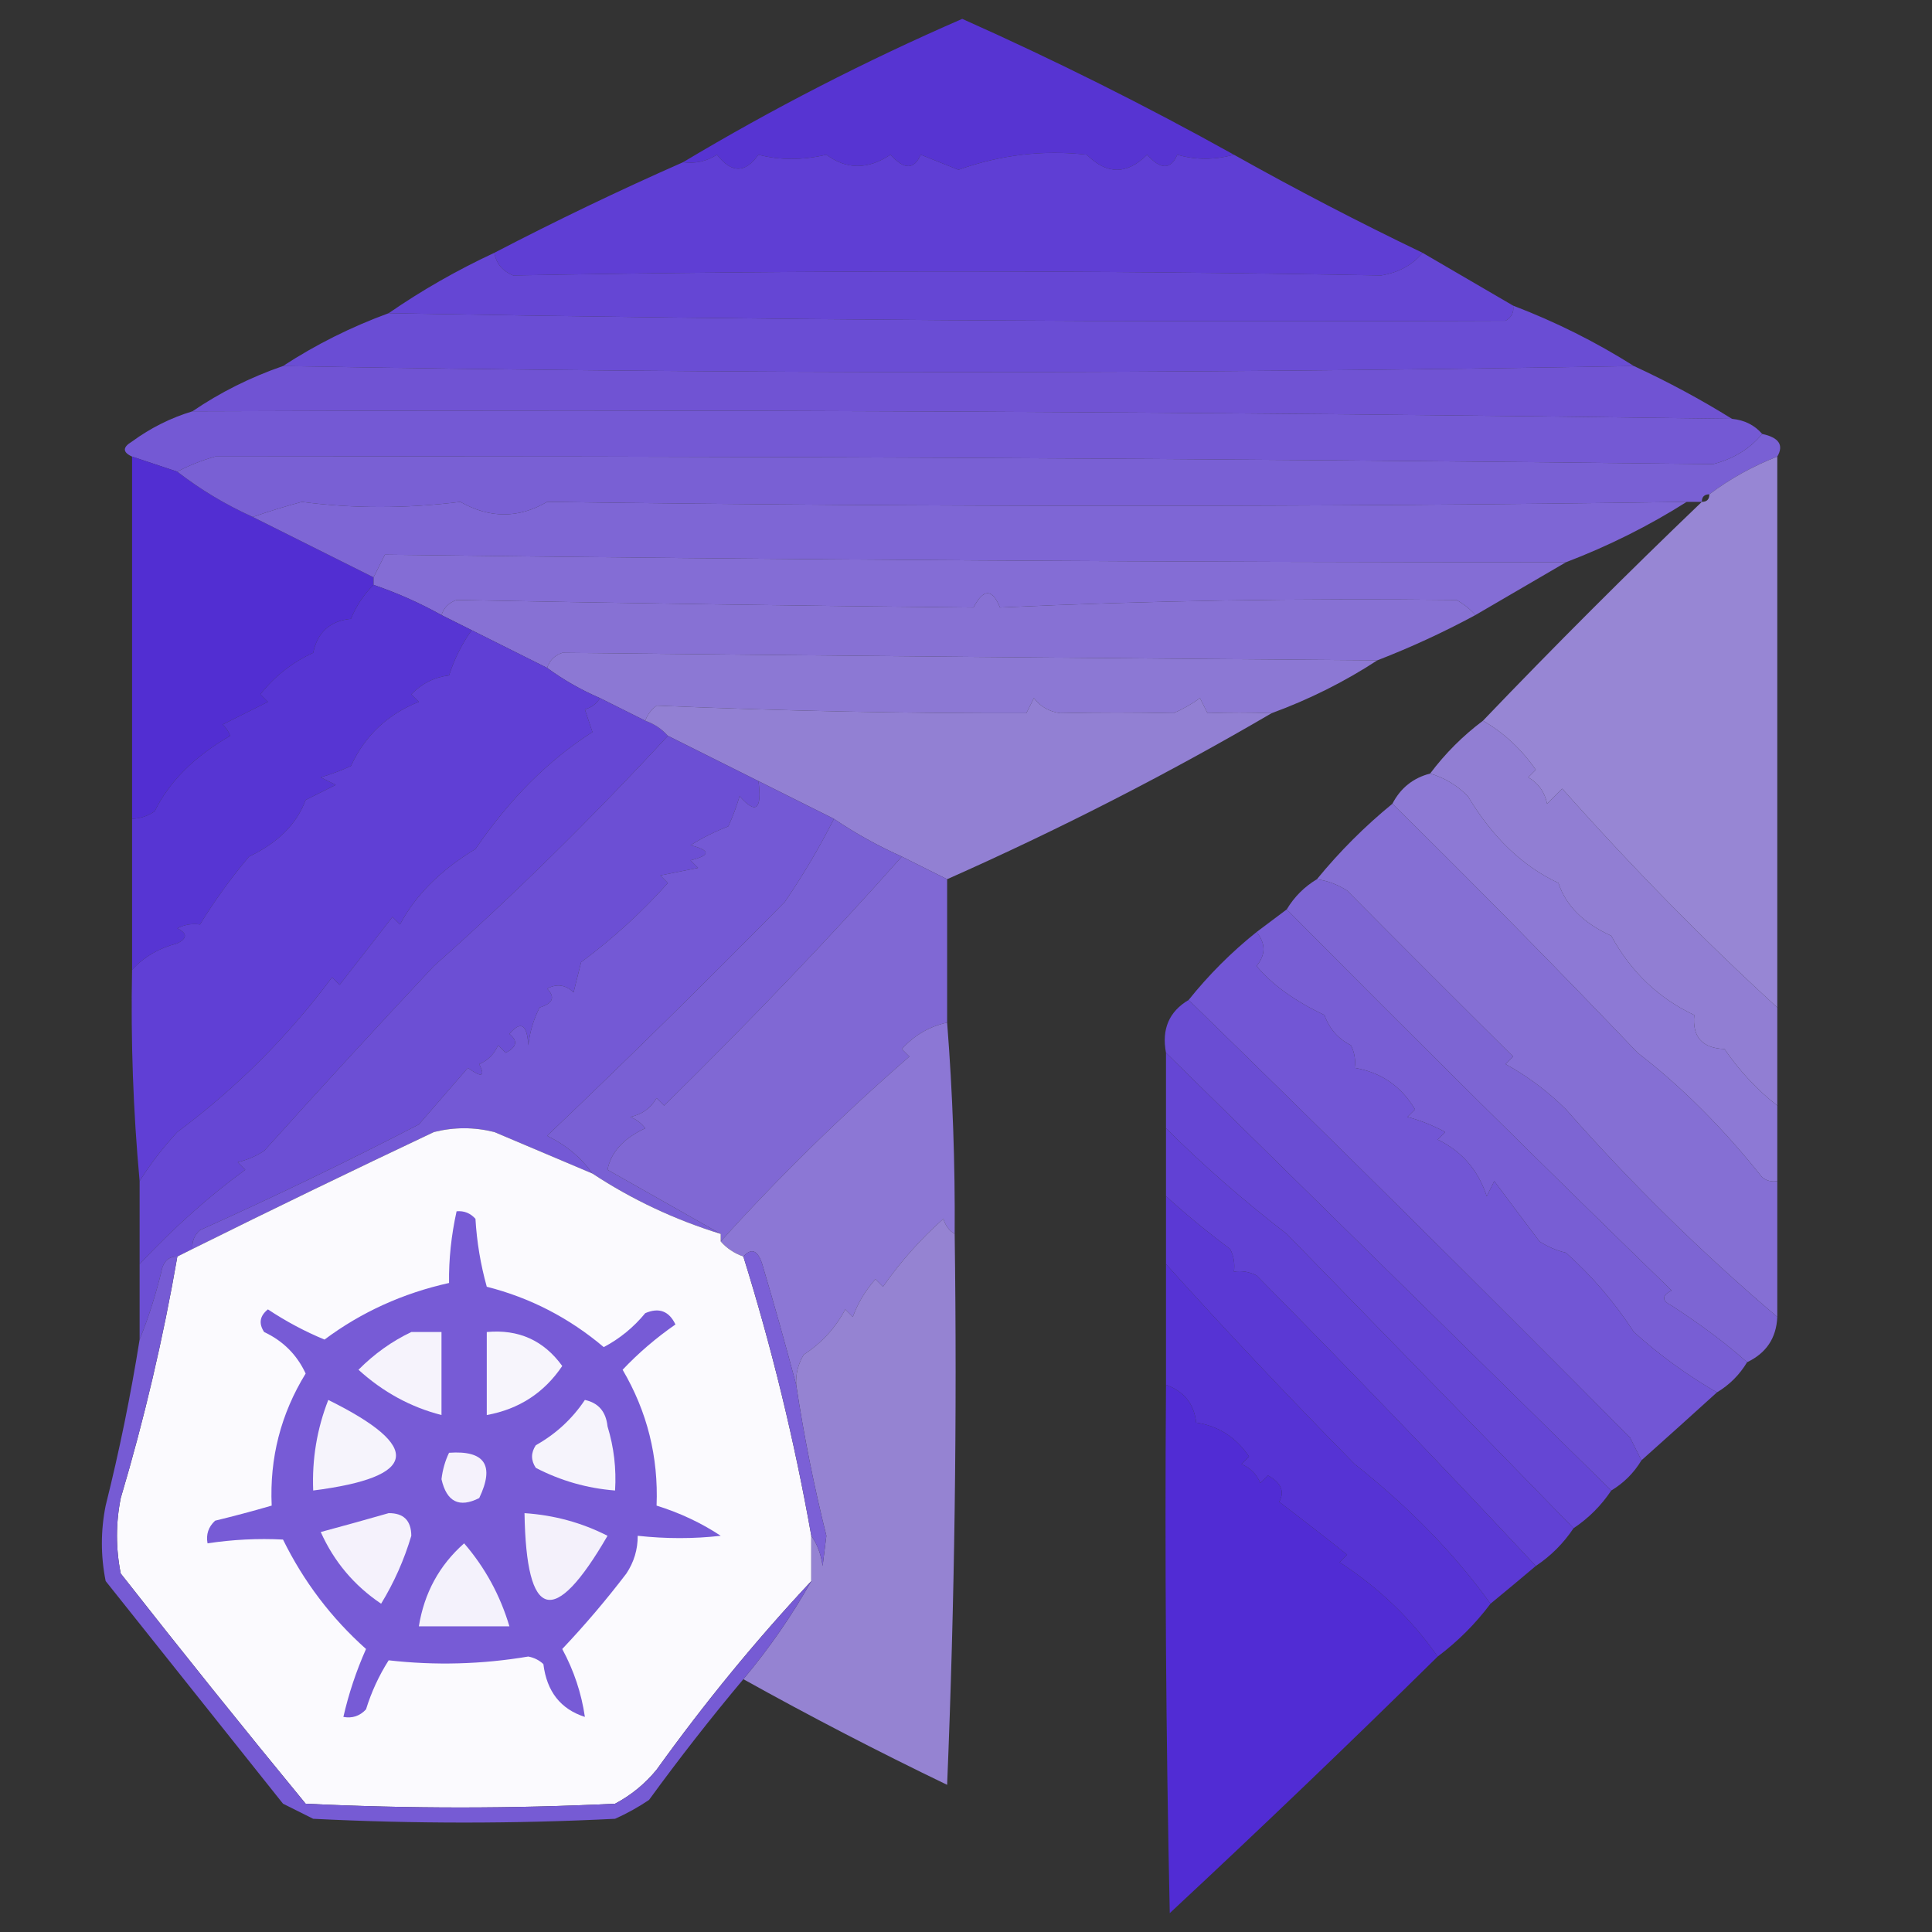 <?xml version="1.0" encoding="UTF-8"?>
<!DOCTYPE svg PUBLIC "-//W3C//DTD SVG 1.1//EN" "http://www.w3.org/Graphics/SVG/1.1/DTD/svg11.dtd">
<svg xmlns="http://www.w3.org/2000/svg" version="1.1" width="256px" height="256px" style="shape-rendering:geometricPrecision; text-rendering:geometricPrecision; image-rendering:optimizeQuality; fill-rule:evenodd; clip-rule:evenodd" xmlns:xlink="http://www.w3.org/1999/xlink">
<rect width="100%" height="100%" fill="#333333" stroke="none"/>
<g><path style="opacity:0.978" fill="#5834d5" d="M 163.5,20.5 C 160.918,21.21 158.418,21.21 156,20.5C 155.125,22.513 153.791,22.513 152,20.5C 149.333,23.167 146.667,23.167 144,20.5C 138.257,19.842 132.59,20.509 127,22.5C 125.333,21.833 123.667,21.167 122,20.5C 121.125,22.513 119.791,22.513 118,20.5C 115.004,22.491 112.171,22.491 109.5,20.5C 106.317,21.244 103.317,21.244 100.5,20.5C 98.758,22.973 96.925,22.973 95,20.5C 93.644,21.38 92.144,21.713 90.5,21.5C 102.339,14.413 114.672,8.079 127.5,2.5C 139.8,7.983 151.8,13.983 163.5,20.5 Z"/></g>
<g><path style="opacity:0.992" fill="#603fd5" d="M 163.5,20.5 C 171.676,25.088 180.009,29.422 188.5,33.5C 187.159,35.12 185.326,36.12 183,36.5C 144.912,35.792 106.579,35.792 68,36.5C 66.583,35.922 65.75,34.922 65.5,33.5C 73.707,29.23 82.04,25.23 90.5,21.5C 92.144,21.713 93.644,21.38 95,20.5C 96.925,22.973 98.758,22.973 100.5,20.5C 103.317,21.244 106.317,21.244 109.5,20.5C 112.171,22.491 115.004,22.491 118,20.5C 119.791,22.513 121.125,22.513 122,20.5C 123.667,21.167 125.333,21.833 127,22.5C 132.59,20.509 138.257,19.842 144,20.5C 146.667,23.167 149.333,23.167 152,20.5C 153.791,22.513 155.125,22.513 156,20.5C 158.418,21.21 160.918,21.21 163.5,20.5 Z"/></g>
<g><path style="opacity:0.993" fill="#6647d5" d="M 65.5,33.5 C 65.75,34.922 66.583,35.922 68,36.5C 106.579,35.792 144.912,35.792 183,36.5C 185.326,36.12 187.159,35.12 188.5,33.5C 192.535,35.848 196.535,38.182 200.5,40.5C 200.631,41.376 200.298,42.043 199.5,42.5C 149.739,42.73 100.406,42.397 51.5,41.5C 55.887,38.469 60.554,35.803 65.5,33.5 Z"/></g>
<g><path style="opacity:0.996" fill="#6b4ed5" d="M 200.5,40.5 C 206.117,42.642 211.45,45.308 216.5,48.5C 156.645,49.572 96.978,49.572 37.5,48.5C 41.849,45.659 46.516,43.325 51.5,41.5C 100.406,42.397 149.739,42.73 199.5,42.5C 200.298,42.043 200.631,41.376 200.5,40.5 Z"/></g>
<g><path style="opacity:0.994" fill="#7154d4" d="M 37.5,48.5 C 96.978,49.572 156.645,49.572 216.5,48.5C 221.027,50.595 225.361,52.928 229.5,55.5C 161.86,54.549 93.86,54.215 25.5,54.5C 29.182,51.992 33.182,49.992 37.5,48.5 Z"/></g>
<g><path style="opacity:0.996" fill="#755ad5" d="M 25.5,54.5 C 93.86,54.215 161.86,54.549 229.5,55.5C 231.153,55.66 232.486,56.326 233.5,57.5C 231.881,59.461 229.714,60.794 227,61.5C 161.116,60.727 94.949,60.394 28.5,60.5C 26.664,61.028 24.997,61.694 23.5,62.5C 21.5,61.833 19.5,61.167 17.5,60.5C 16.227,59.923 16.227,59.257 17.5,58.5C 19.955,56.703 22.622,55.37 25.5,54.5 Z"/></g>
<g><path style="opacity:0.983" fill="#532ed4" d="M 17.5,60.5 C 19.5,61.167 21.5,61.833 23.5,62.5C 26.549,64.863 29.882,66.863 33.5,68.5C 38.86,71.18 44.193,73.847 49.5,76.5C 49.5,76.833 49.5,77.167 49.5,77.5C 48.222,78.749 47.222,80.249 46.5,82C 43.736,82.263 42.069,83.763 41.5,86.5C 38.743,87.753 36.409,89.587 34.5,92C 34.833,92.333 35.167,92.667 35.5,93C 33.5,94 31.5,95 29.5,96C 29.957,96.414 30.291,96.914 30.5,97.5C 25.737,100.255 22.404,103.588 20.5,107.5C 19.583,108.127 18.583,108.461 17.5,108.5C 17.5,92.5 17.5,76.5 17.5,60.5 Z"/></g>
<g><path style="opacity:0.999" fill="#7960d4" d="M 233.5,57.5 C 235.722,57.975 236.389,58.975 235.5,60.5C 232.24,61.774 229.24,63.441 226.5,65.5C 225.833,65.5 225.5,65.833 225.5,66.5C 224.833,66.5 224.167,66.5 223.5,66.5C 174.813,67.209 124.479,67.209 72.5,66.5C 68.715,68.712 64.882,68.712 61,66.5C 53.801,67.401 46.801,67.401 40,66.5C 37.723,67.117 35.556,67.784 33.5,68.5C 29.882,66.863 26.549,64.863 23.5,62.5C 24.997,61.694 26.664,61.028 28.5,60.5C 94.949,60.394 161.116,60.727 227,61.5C 229.714,60.794 231.881,59.461 233.5,57.5 Z"/></g>
<g><path style="opacity:0.998" fill="#7e66d5" d="M 223.5,66.5 C 218.484,69.674 213.151,72.341 207.5,74.5C 155.846,74.51 103.679,74.177 51,73.5C 50.487,74.527 49.987,75.527 49.5,76.5C 44.193,73.847 38.86,71.18 33.5,68.5C 35.556,67.784 37.723,67.117 40,66.5C 46.801,67.401 53.801,67.401 61,66.5C 64.882,68.712 68.715,68.712 72.5,66.5C 124.479,67.209 174.813,67.209 223.5,66.5 Z"/></g>
<g><path style="opacity:0.999" fill="#846dd5" d="M 207.5,74.5 C 203.535,76.818 199.535,79.152 195.5,81.5C 194.828,80.733 193.995,80.066 193,79.5C 172.279,79.255 152.113,79.589 132.5,80.5C 131.483,77.972 130.316,77.972 129,80.5C 106.28,80.277 83.446,79.944 60.5,79.5C 59.478,79.856 58.811,80.522 58.5,81.5C 55.622,79.895 52.622,78.561 49.5,77.5C 49.5,77.167 49.5,76.833 49.5,76.5C 49.987,75.527 50.487,74.527 51,73.5C 103.679,74.177 155.846,74.51 207.5,74.5 Z"/></g>
<g><path style="opacity:0.995" fill="#8872d5" d="M 195.5,81.5 C 191.291,83.771 186.958,85.771 182.5,87.5C 147.649,87.23 111.649,86.896 74.5,86.5C 73.478,86.856 72.811,87.522 72.5,88.5C 69.193,86.847 65.86,85.18 62.5,83.5C 61.167,82.833 59.833,82.167 58.5,81.5C 58.811,80.522 59.478,79.856 60.5,79.5C 83.446,79.944 106.28,80.277 129,80.5C 130.316,77.972 131.483,77.972 132.5,80.5C 152.113,79.589 172.279,79.255 193,79.5C 193.995,80.066 194.828,80.733 195.5,81.5 Z"/></g>
<g><path style="opacity:0.983" fill="#5835d5" d="M 49.5,77.5 C 52.622,78.561 55.622,79.895 58.5,81.5C 59.833,82.167 61.167,82.833 62.5,83.5C 61.206,85.328 60.206,87.328 59.5,89.5C 57.567,89.729 55.9,90.562 54.5,92C 54.833,92.333 55.167,92.667 55.5,93C 51.364,94.637 48.364,97.47 46.5,101.5C 45.205,102.098 43.872,102.598 42.5,103C 43.167,103.333 43.833,103.667 44.5,104C 43.167,104.667 41.833,105.333 40.5,106C 39.322,109.185 36.822,111.685 33,113.5C 30.539,116.434 28.373,119.434 26.5,122.5C 25.448,122.351 24.448,122.517 23.5,123C 24.833,123.667 24.833,124.333 23.5,125C 21.073,125.627 19.073,126.794 17.5,128.5C 17.5,121.833 17.5,115.167 17.5,108.5C 18.583,108.461 19.583,108.127 20.5,107.5C 22.404,103.588 25.737,100.255 30.5,97.5C 30.291,96.914 29.957,96.414 29.5,96C 31.5,95 33.5,94 35.5,93C 35.167,92.667 34.833,92.333 34.5,92C 36.409,89.587 38.743,87.753 41.5,86.5C 42.069,83.763 43.736,82.263 46.5,82C 47.222,80.249 48.222,78.749 49.5,77.5 Z"/></g>
<g><path style="opacity:0.995" fill="#8d79d5" d="M 182.5,87.5 C 178.151,90.341 173.484,92.674 168.5,94.5C 165.658,94.395 162.825,94.395 160,94.5C 159.667,93.833 159.333,93.167 159,92.5C 157.915,93.293 156.748,93.96 155.5,94.5C 150.505,94.391 145.505,94.391 140.5,94.5C 139.006,94.291 137.839,93.624 137,92.5C 136.667,93.167 136.333,93.833 136,94.5C 120.247,94.544 103.914,94.211 87,93.5C 86.283,94.044 85.783,94.711 85.5,95.5C 83.5,94.5 81.5,93.5 79.5,92.5C 76.968,91.404 74.635,90.071 72.5,88.5C 72.811,87.522 73.478,86.856 74.5,86.5C 111.649,86.896 147.649,87.23 182.5,87.5 Z"/></g>
<g><path style="opacity:1" fill="#603fd5" d="M 62.5,83.5 C 65.86,85.18 69.193,86.847 72.5,88.5C 74.635,90.071 76.968,91.404 79.5,92.5C 79.082,93.222 78.416,93.722 77.5,94C 77.833,95 78.167,96 78.5,97C 72.694,100.703 67.528,105.87 63,112.5C 58.378,115.293 55.044,118.627 53,122.5C 52.667,122.167 52.333,121.833 52,121.5C 49.673,124.488 47.34,127.488 45,130.5C 44.667,130.167 44.333,129.833 44,129.5C 38.174,137.326 31.34,144.16 23.5,150C 21.587,152.067 19.92,154.234 18.5,156.5C 17.646,147.195 17.313,137.861 17.5,128.5C 19.073,126.794 21.073,125.627 23.5,125C 24.833,124.333 24.833,123.667 23.5,123C 24.448,122.517 25.448,122.351 26.5,122.5C 28.373,119.434 30.539,116.434 33,113.5C 36.822,111.685 39.322,109.185 40.5,106C 41.833,105.333 43.167,104.667 44.5,104C 43.833,103.667 43.167,103.333 42.5,103C 43.872,102.598 45.205,102.098 46.5,101.5C 48.364,97.47 51.364,94.637 55.5,93C 55.167,92.667 54.833,92.333 54.5,92C 55.9,90.562 57.567,89.729 59.5,89.5C 60.206,87.328 61.206,85.328 62.5,83.5 Z"/></g>
<g><path style="opacity:0.994" fill="#9887d5" d="M 235.5,60.5 C 235.5,84.833 235.5,109.167 235.5,133.5C 225.842,124.669 216.342,115.003 207,104.5C 206.333,105.167 205.667,105.833 205,106.5C 204.682,104.939 203.849,103.772 202.5,103C 202.833,102.667 203.167,102.333 203.5,102C 201.577,99.238 199.243,97.071 196.5,95.5C 205.973,85.605 215.64,75.939 225.5,66.5C 226.167,66.5 226.5,66.167 226.5,65.5C 229.24,63.441 232.24,61.774 235.5,60.5 Z"/></g>
<g><path style="opacity:0.999" fill="#6647d4" d="M 79.5,92.5 C 81.5,93.5 83.5,94.5 85.5,95.5C 86.71,95.932 87.71,96.599 88.5,97.5C 78.281,108.559 67.947,118.726 57.5,128C 49.957,136.045 42.457,144.212 35,152.5C 33.933,153.191 32.766,153.691 31.5,154C 31.833,154.333 32.167,154.667 32.5,155C 27.746,158.46 23.079,162.627 18.5,167.5C 18.5,163.833 18.5,160.167 18.5,156.5C 19.92,154.234 21.587,152.067 23.5,150C 31.34,144.16 38.174,137.326 44,129.5C 44.333,129.833 44.667,130.167 45,130.5C 47.34,127.488 49.673,124.488 52,121.5C 52.333,121.833 52.667,122.167 53,122.5C 55.044,118.627 58.378,115.293 63,112.5C 67.528,105.87 72.694,100.703 78.5,97C 78.167,96 77.833,95 77.5,94C 78.416,93.722 79.082,93.222 79.5,92.5 Z"/></g>
<g><path style="opacity:0.99" fill="#9381d5" d="M 168.5,94.5 C 154.643,102.596 140.31,109.929 125.5,116.5C 123.5,115.5 121.5,114.5 119.5,113.5C 116.339,112.087 113.339,110.42 110.5,108.5C 107.167,106.833 103.833,105.167 100.5,103.5C 96.473,101.487 92.473,99.487 88.5,97.5C 87.71,96.599 86.71,95.932 85.5,95.5C 85.783,94.711 86.283,94.044 87,93.5C 103.914,94.211 120.247,94.544 136,94.5C 136.333,93.833 136.667,93.167 137,92.5C 137.839,93.624 139.006,94.291 140.5,94.5C 145.505,94.391 150.505,94.391 155.5,94.5C 156.748,93.96 157.915,93.293 159,92.5C 159.333,93.167 159.667,93.833 160,94.5C 162.825,94.395 165.658,94.395 168.5,94.5 Z"/></g>
<g><path style="opacity:0.993" fill="#927fd4" d="M 196.5,95.5 C 199.243,97.071 201.577,99.238 203.5,102C 203.167,102.333 202.833,102.667 202.5,103C 203.849,103.772 204.682,104.939 205,106.5C 205.667,105.833 206.333,105.167 207,104.5C 216.342,115.003 225.842,124.669 235.5,133.5C 235.5,137.833 235.5,142.167 235.5,146.5C 232.852,144.434 230.518,141.934 228.5,139C 225.553,138.888 224.22,137.388 224.5,134.5C 219.779,132.283 216.112,128.783 213.5,124C 209.814,122.323 207.48,119.99 206.5,117C 201.769,114.793 197.769,110.959 194.5,105.5C 193.06,104.048 191.394,103.048 189.5,102.5C 191.5,99.833 193.833,97.5 196.5,95.5 Z"/></g>
<g><path style="opacity:1" fill="#6c4fd4" d="M 88.5,97.5 C 92.473,99.487 96.473,101.487 100.5,103.5C 100.992,107.29 100.159,107.956 98,105.5C 97.598,106.872 97.098,108.205 96.5,109.5C 94.726,110.187 93.059,111.02 91.5,112C 94.167,112.667 94.167,113.333 91.5,114C 91.833,114.333 92.167,114.667 92.5,115C 90.833,115.333 89.167,115.667 87.5,116C 87.833,116.333 88.167,116.667 88.5,117C 85.082,120.839 81.248,124.339 77,127.5C 76.667,128.833 76.333,130.167 76,131.5C 74.951,130.483 73.784,130.316 72.5,131C 73.604,132.131 73.27,132.965 71.5,133.5C 70.702,135.078 70.202,136.744 70,138.5C 69.851,135.721 69.017,135.221 67.5,137C 68.654,137.914 68.487,138.747 67,139.5C 66.667,139.167 66.333,138.833 66,138.5C 65.5,139.667 64.667,140.5 63.5,141C 64.34,142.666 63.84,142.833 62,141.5C 59.834,143.991 57.667,146.491 55.5,149C 45.986,153.923 36.32,158.59 26.5,163C 25.748,163.671 25.414,164.504 25.5,165.5C 24.833,165.833 24.167,166.167 23.5,166.5C 22.503,166.47 21.836,166.97 21.5,168C 20.71,171.356 19.71,174.523 18.5,177.5C 18.5,174.167 18.5,170.833 18.5,167.5C 23.079,162.627 27.746,158.46 32.5,155C 32.167,154.667 31.833,154.333 31.5,154C 32.766,153.691 33.933,153.191 35,152.5C 42.457,144.212 49.957,136.045 57.5,128C 67.947,118.726 78.281,108.559 88.5,97.5 Z"/></g>
<g><path style="opacity:0.998" fill="#8d79d5" d="M 189.5,102.5 C 191.394,103.048 193.06,104.048 194.5,105.5C 197.769,110.959 201.769,114.793 206.5,117C 207.48,119.99 209.814,122.323 213.5,124C 216.112,128.783 219.779,132.283 224.5,134.5C 224.22,137.388 225.553,138.888 228.5,139C 230.518,141.934 232.852,144.434 235.5,146.5C 235.5,149.833 235.5,153.167 235.5,156.5C 234.761,156.631 234.094,156.464 233.5,156C 228.333,149.498 222.833,143.998 217,139.5C 206.354,128.353 195.52,117.353 184.5,106.5C 185.585,104.413 187.251,103.08 189.5,102.5 Z"/></g>
<g><path style="opacity:1" fill="#7459d5" d="M 100.5,103.5 C 103.833,105.167 107.167,106.833 110.5,108.5C 108.626,112.217 106.46,115.884 104,119.5C 93.653,130.014 83.153,140.348 72.5,150.5C 75.013,151.728 77.013,153.395 78.5,155.5C 74.188,153.679 69.855,151.846 65.5,150C 62.833,149.333 60.167,149.333 57.5,150C 46.76,155.076 36.094,160.243 25.5,165.5C 25.414,164.504 25.748,163.671 26.5,163C 36.32,158.59 45.986,153.923 55.5,149C 57.667,146.491 59.834,143.991 62,141.5C 63.84,142.833 64.34,142.666 63.5,141C 64.667,140.5 65.5,139.667 66,138.5C 66.333,138.833 66.667,139.167 67,139.5C 68.487,138.747 68.654,137.914 67.5,137C 69.017,135.221 69.851,135.721 70,138.5C 70.202,136.744 70.702,135.078 71.5,133.5C 73.27,132.965 73.604,132.131 72.5,131C 73.784,130.316 74.951,130.483 76,131.5C 76.333,130.167 76.667,128.833 77,127.5C 81.248,124.339 85.082,120.839 88.5,117C 88.167,116.667 87.833,116.333 87.5,116C 89.167,115.667 90.833,115.333 92.5,115C 92.167,114.667 91.833,114.333 91.5,114C 94.167,113.333 94.167,112.667 91.5,112C 93.059,111.02 94.726,110.187 96.5,109.5C 97.098,108.205 97.598,106.872 98,105.5C 100.159,107.956 100.992,107.29 100.5,103.5 Z"/></g>
<g><path style="opacity:1" fill="#7960d4" d="M 110.5,108.5 C 113.339,110.42 116.339,112.087 119.5,113.5C 110.196,123.992 99.696,134.992 88,146.5C 87.667,146.167 87.333,145.833 87,145.5C 86.228,146.849 85.061,147.682 83.5,148C 84.308,148.308 84.975,148.808 85.5,149.5C 82.61,150.85 80.944,152.683 80.5,155C 85.594,157.875 90.594,160.708 95.5,163.5C 89.402,161.616 83.735,158.949 78.5,155.5C 77.013,153.395 75.013,151.728 72.5,150.5C 83.153,140.348 93.653,130.014 104,119.5C 106.46,115.884 108.626,112.217 110.5,108.5 Z"/></g>
<g><path style="opacity:0.997" fill="#856fd4" d="M 184.5,106.5 C 195.52,117.353 206.354,128.353 217,139.5C 222.833,143.998 228.333,149.498 233.5,156C 234.094,156.464 234.761,156.631 235.5,156.5C 235.5,162.5 235.5,168.5 235.5,174.5C 225.494,166.001 216.16,156.834 207.5,147C 205.14,144.647 202.473,142.647 199.5,141C 199.833,140.667 200.167,140.333 200.5,140C 193.081,132.65 185.748,125.316 178.5,118C 177.255,117.209 175.922,116.709 174.5,116.5C 177.5,112.833 180.833,109.5 184.5,106.5 Z"/></g>
<g><path style="opacity:0.997" fill="#8068d4" d="M 119.5,113.5 C 121.5,114.5 123.5,115.5 125.5,116.5C 125.5,122.833 125.5,129.167 125.5,135.5C 123.146,136.013 121.146,137.179 119.5,139C 119.833,139.333 120.167,139.667 120.5,140C 111.554,147.782 103.22,155.949 95.5,164.5C 95.5,164.167 95.5,163.833 95.5,163.5C 90.594,160.708 85.594,157.875 80.5,155C 80.944,152.683 82.61,150.85 85.5,149.5C 84.975,148.808 84.308,148.308 83.5,148C 85.061,147.682 86.228,146.849 87,145.5C 87.333,145.833 87.667,146.167 88,146.5C 99.696,134.992 110.196,123.992 119.5,113.5 Z"/></g>
<g><path style="opacity:0.992" fill="#7e66d4" d="M 174.5,116.5 C 175.922,116.709 177.255,117.209 178.5,118C 185.748,125.316 193.081,132.65 200.5,140C 200.167,140.333 199.833,140.667 199.5,141C 202.473,142.647 205.14,144.647 207.5,147C 216.16,156.834 225.494,166.001 235.5,174.5C 235.378,177.292 234.044,179.292 231.5,180.5C 228.772,178.058 225.438,175.558 221.5,173C 220.167,172.333 220.167,171.667 221.5,171C 204.353,154.353 187.353,137.52 170.5,120.5C 171.5,118.833 172.833,117.5 174.5,116.5 Z"/></g>
<g><path style="opacity:0.995" fill="#795fd5" d="M 170.5,120.5 C 187.353,137.52 204.353,154.353 221.5,171C 220.167,171.667 220.167,172.333 221.5,173C 225.438,175.558 228.772,178.058 231.5,180.5C 230.5,182.167 229.167,183.5 227.5,184.5C 223.542,182.205 219.875,179.538 216.5,176.5C 213.945,172.571 210.945,169.071 207.5,166C 206.234,165.691 205.067,165.191 204,164.5C 201.96,161.803 199.96,159.137 198,156.5C 197.667,157.167 197.333,157.833 197,158.5C 195.87,155.046 193.703,152.546 190.5,151C 190.833,150.667 191.167,150.333 191.5,150C 189.913,149.138 188.246,148.471 186.5,148C 186.833,147.667 187.167,147.333 187.5,147C 185.658,143.916 182.991,142.083 179.5,141.5C 179.649,140.448 179.483,139.448 179,138.5C 177.303,137.636 176.137,136.303 175.5,134.5C 171.562,132.639 168.562,130.472 166.5,128C 167.728,126.51 167.728,125.01 166.5,123.5C 167.833,122.5 169.167,121.5 170.5,120.5 Z"/></g>
<g><path style="opacity:0.998" fill="#7256d5" d="M 166.5,123.5 C 167.728,125.01 167.728,126.51 166.5,128C 168.562,130.472 171.562,132.639 175.5,134.5C 176.137,136.303 177.303,137.636 179,138.5C 179.483,139.448 179.649,140.448 179.5,141.5C 182.991,142.083 185.658,143.916 187.5,147C 187.167,147.333 186.833,147.667 186.5,148C 188.246,148.471 189.913,149.138 191.5,150C 191.167,150.333 190.833,150.667 190.5,151C 193.703,152.546 195.87,155.046 197,158.5C 197.333,157.833 197.667,157.167 198,156.5C 199.96,159.137 201.96,161.803 204,164.5C 205.067,165.191 206.234,165.691 207.5,166C 210.945,169.071 213.945,172.571 216.5,176.5C 219.875,179.538 223.542,182.205 227.5,184.5C 224.208,187.49 220.874,190.49 217.5,193.5C 217.013,192.527 216.513,191.527 216,190.5C 196.632,170.965 177.132,151.632 157.5,132.5C 160.167,129.167 163.167,126.167 166.5,123.5 Z"/></g>
<g><path style="opacity:0.995" fill="#6b4ed4" d="M 157.5,132.5 C 177.132,151.632 196.632,170.965 216,190.5C 216.513,191.527 217.013,192.527 217.5,193.5C 216.5,195.167 215.167,196.5 213.5,197.5C 193.496,177.823 173.829,158.49 154.5,139.5C 153.908,136.369 154.908,134.036 157.5,132.5 Z"/></g>
<g><path style="opacity:0.994" fill="#6647d5" d="M 154.5,139.5 C 173.829,158.49 193.496,177.823 213.5,197.5C 212.167,199.5 210.5,201.167 208.5,202.5C 196.179,189.869 183.513,176.869 170.5,163.5C 164.755,159.074 159.422,154.407 154.5,149.5C 154.5,146.167 154.5,142.833 154.5,139.5 Z"/></g>
<g><path style="opacity:0.997" fill="#8c77d5" d="M 125.5,135.5 C 126.232,144.815 126.566,154.148 126.5,163.5C 125.778,163.082 125.278,162.416 125,161.5C 121.983,164.184 119.317,167.184 117,170.5C 116.667,170.167 116.333,169.833 116,169.5C 114.684,170.974 113.684,172.641 113,174.5C 112.667,174.167 112.333,173.833 112,173.5C 110.691,175.976 108.858,177.976 106.5,179.5C 105.754,180.736 105.421,182.07 105.5,183.5C 104.114,178.263 102.614,172.929 101,167.5C 100.399,165.641 99.566,165.308 98.5,166.5C 97.29,166.068 96.29,165.401 95.5,164.5C 103.22,155.949 111.554,147.782 120.5,140C 120.167,139.667 119.833,139.333 119.5,139C 121.146,137.179 123.146,136.013 125.5,135.5 Z"/></g>
<g><path style="opacity:1" fill="#fbfafe" d="M 78.5,155.5 C 83.735,158.949 89.402,161.616 95.5,163.5C 95.5,163.833 95.5,164.167 95.5,164.5C 96.29,165.401 97.29,166.068 98.5,166.5C 102.276,178.604 105.276,190.938 107.5,203.5C 107.5,205.5 107.5,207.5 107.5,209.5C 100.153,217.353 93.32,225.687 87,234.5C 85.457,236.378 83.624,237.878 81.5,239C 67.833,239.667 54.167,239.667 40.5,239C 32.213,228.925 24.047,218.758 16,208.5C 15.333,205.167 15.333,201.833 16,198.5C 19.124,188.002 21.624,177.335 23.5,166.5C 24.167,166.167 24.833,165.833 25.5,165.5C 36.094,160.243 46.76,155.076 57.5,150C 60.167,149.333 62.833,149.333 65.5,150C 69.855,151.846 74.188,153.679 78.5,155.5 Z"/></g>
<g><path style="opacity:0.998" fill="#6141d4" d="M 154.5,149.5 C 159.422,154.407 164.755,159.074 170.5,163.5C 183.513,176.869 196.179,189.869 208.5,202.5C 207.167,204.5 205.5,206.167 203.5,207.5C 191.804,194.952 179.47,182.119 166.5,169C 165.552,168.517 164.552,168.351 163.5,168.5C 163.649,167.448 163.483,166.448 163,165.5C 160.004,163.267 157.171,160.934 154.5,158.5C 154.5,155.5 154.5,152.5 154.5,149.5 Z"/></g>
<g><path style="opacity:1" fill="#775bd6" d="M 60.5,160.5 C 61.496,160.414 62.329,160.748 63,161.5C 63.179,164.553 63.679,167.553 64.5,170.5C 70.253,171.96 75.419,174.627 80,178.5C 82.124,177.378 83.957,175.878 85.5,174C 87.319,173.217 88.652,173.717 89.5,175.5C 86.94,177.273 84.607,179.273 82.5,181.5C 85.757,187.043 87.257,193.043 87,199.5C 90.101,200.467 92.934,201.8 95.5,203.5C 91.93,203.909 88.263,203.909 84.5,203.5C 84.509,205.308 84.009,206.975 83,208.5C 80.325,212.005 77.492,215.339 74.5,218.5C 76.044,221.356 77.044,224.356 77.5,227.5C 74.286,226.472 72.452,224.138 72,220.5C 71.439,219.978 70.772,219.645 70,219.5C 63.834,220.536 57.667,220.703 51.5,220C 50.214,222.022 49.214,224.189 48.5,226.5C 47.675,227.386 46.675,227.719 45.5,227.5C 46.202,224.422 47.202,221.422 48.5,218.5C 43.905,214.4 40.238,209.567 37.5,204C 34.175,203.828 30.841,203.995 27.5,204.5C 27.281,203.325 27.614,202.325 28.5,201.5C 31.039,200.885 33.539,200.218 36,199.5C 35.712,193.186 37.212,187.353 40.5,182C 39.346,179.513 37.513,177.679 35,176.5C 34.251,175.365 34.417,174.365 35.5,173.5C 37.912,175.099 40.412,176.432 43,177.5C 47.877,173.864 53.377,171.364 59.5,170C 59.459,166.881 59.792,163.714 60.5,160.5 Z"/></g>
<g><path style="opacity:0.994" fill="#5c3ad5" d="M 154.5,158.5 C 157.171,160.934 160.004,163.267 163,165.5C 163.483,166.448 163.649,167.448 163.5,168.5C 164.552,168.351 165.552,168.517 166.5,169C 179.47,182.119 191.804,194.952 203.5,207.5C 201.54,209.156 199.54,210.823 197.5,212.5C 192.772,205.925 186.772,199.758 179.5,194C 170.584,184.94 162.25,176.107 154.5,167.5C 154.5,164.5 154.5,161.5 154.5,158.5 Z"/></g>
<g><path style="opacity:0.994" fill="#5734d5" d="M 154.5,167.5 C 162.25,176.107 170.584,184.94 179.5,194C 186.772,199.758 192.772,205.925 197.5,212.5C 195.5,215.167 193.167,217.5 190.5,219.5C 187.074,214.577 182.74,210.41 177.5,207C 177.833,206.667 178.167,206.333 178.5,206C 175.573,203.67 172.573,201.337 169.5,199C 170.258,197.636 169.758,196.469 168,195.5C 167.667,195.833 167.333,196.167 167,196.5C 166.5,195.333 165.667,194.5 164.5,194C 164.833,193.667 165.167,193.333 165.5,193C 163.796,190.453 161.463,188.953 158.5,188.5C 158.226,186.019 156.893,184.353 154.5,183.5C 154.5,178.167 154.5,172.833 154.5,167.5 Z"/></g>
<g><path style="opacity:1" fill="#f6f3fc" d="M 54.5,176.5 C 55.833,176.5 57.167,176.5 58.5,176.5C 58.5,180.167 58.5,183.833 58.5,187.5C 54.419,186.456 50.753,184.456 47.5,181.5C 49.595,179.391 51.928,177.724 54.5,176.5 Z"/></g>
<g><path style="opacity:1" fill="#f7f5fc" d="M 64.5,176.5 C 68.717,176.11 72.05,177.61 74.5,181C 72.104,184.555 68.77,186.722 64.5,187.5C 64.5,183.833 64.5,180.167 64.5,176.5 Z"/></g>
<g><path style="opacity:0.981" fill="#9785d5" d="M 126.5,163.5 C 126.833,187.842 126.5,212.176 125.5,236.5C 116.316,232.076 107.316,227.409 98.5,222.5C 101.915,218.424 104.915,214.091 107.5,209.5C 107.5,207.5 107.5,205.5 107.5,203.5C 108.29,204.609 108.79,205.942 109,207.5C 109.167,206.167 109.333,204.833 109.5,203.5C 107.848,196.892 106.514,190.225 105.5,183.5C 105.421,182.07 105.754,180.736 106.5,179.5C 108.858,177.976 110.691,175.976 112,173.5C 112.333,173.833 112.667,174.167 113,174.5C 113.684,172.641 114.684,170.974 116,169.5C 116.333,169.833 116.667,170.167 117,170.5C 119.317,167.184 121.983,164.184 125,161.5C 125.278,162.416 125.778,163.082 126.5,163.5 Z"/></g>
<g><path style="opacity:1" fill="#7b60d6" d="M 105.5,183.5 C 106.514,190.225 107.848,196.892 109.5,203.5C 109.333,204.833 109.167,206.167 109,207.5C 108.79,205.942 108.29,204.609 107.5,203.5C 105.276,190.938 102.276,178.604 98.5,166.5C 99.566,165.308 100.399,165.641 101,167.5C 102.614,172.929 104.114,178.263 105.5,183.5 Z"/></g>
<g><path style="opacity:0.995" fill="#522dd5" d="M 154.5,183.5 C 156.893,184.353 158.226,186.019 158.5,188.5C 161.463,188.953 163.796,190.453 165.5,193C 165.167,193.333 164.833,193.667 164.5,194C 165.667,194.5 166.5,195.333 167,196.5C 167.333,196.167 167.667,195.833 168,195.5C 169.758,196.469 170.258,197.636 169.5,199C 172.573,201.337 175.573,203.67 178.5,206C 178.167,206.333 177.833,206.667 177.5,207C 182.74,210.41 187.074,214.577 190.5,219.5C 178.865,230.966 167.032,242.3 155,253.5C 154.5,230.169 154.333,206.836 154.5,183.5 Z"/></g>
<g><path style="opacity:1" fill="#f6f4fc" d="M 43.5,185.5 C 56.092,191.723 55.425,195.723 41.5,197.5C 41.332,193.342 41.998,189.342 43.5,185.5 Z"/></g>
<g><path style="opacity:1" fill="#f6f4fc" d="M 77.5,185.5 C 79.293,185.884 80.293,187.05 80.5,189C 81.348,191.77 81.681,194.603 81.5,197.5C 77.793,197.208 74.293,196.208 71,194.5C 70.333,193.5 70.333,192.5 71,191.5C 73.664,190.002 75.83,188.002 77.5,185.5 Z"/></g>
<g><path style="opacity:1" fill="#f5f2fc" d="M 59.5,192.5 C 64.241,192.161 65.574,194.161 63.5,198.5C 60.849,199.842 59.182,199.008 58.5,196C 58.648,194.744 58.982,193.577 59.5,192.5 Z"/></g>
<g><path style="opacity:1" fill="#f5f2fc" d="M 51.5,200.5 C 53.484,200.484 54.484,201.484 54.5,203.5C 53.548,206.695 52.215,209.695 50.5,212.5C 46.923,210.091 44.257,206.924 42.5,203C 45.628,202.159 48.628,201.325 51.5,200.5 Z"/></g>
<g><path style="opacity:1" fill="#f4f1fb" d="M 69.5,200.5 C 73.423,200.76 77.09,201.76 80.5,203.5C 73.4,215.75 69.733,214.75 69.5,200.5 Z"/></g>
<g><path style="opacity:1" fill="#f4f2fc" d="M 61.5,204.5 C 64.278,207.721 66.278,211.388 67.5,215.5C 63.5,215.5 59.5,215.5 55.5,215.5C 56.215,211.067 58.215,207.4 61.5,204.5 Z"/></g>
<g><path style="opacity:0.986" fill="#775bd6" d="M 23.5,166.5 C 21.624,177.335 19.124,188.002 16,198.5C 15.333,201.833 15.333,205.167 16,208.5C 24.047,218.758 32.213,228.925 40.5,239C 54.167,239.667 67.833,239.667 81.5,239C 83.624,237.878 85.457,236.378 87,234.5C 93.32,225.687 100.153,217.353 107.5,209.5C 104.915,214.091 101.915,218.424 98.5,222.5C 94.166,227.671 90,233.005 86,238.5C 84.581,239.46 83.081,240.293 81.5,241C 68.167,241.667 54.833,241.667 41.5,241C 40.167,240.333 38.833,239.667 37.5,239C 29.667,229.167 21.833,219.333 14,209.5C 13.333,206.167 13.333,202.833 14,199.5C 15.822,192.215 17.322,184.882 18.5,177.5C 19.71,174.523 20.71,171.356 21.5,168C 21.836,166.97 22.503,166.47 23.5,166.5 Z"/></g>
</svg>
